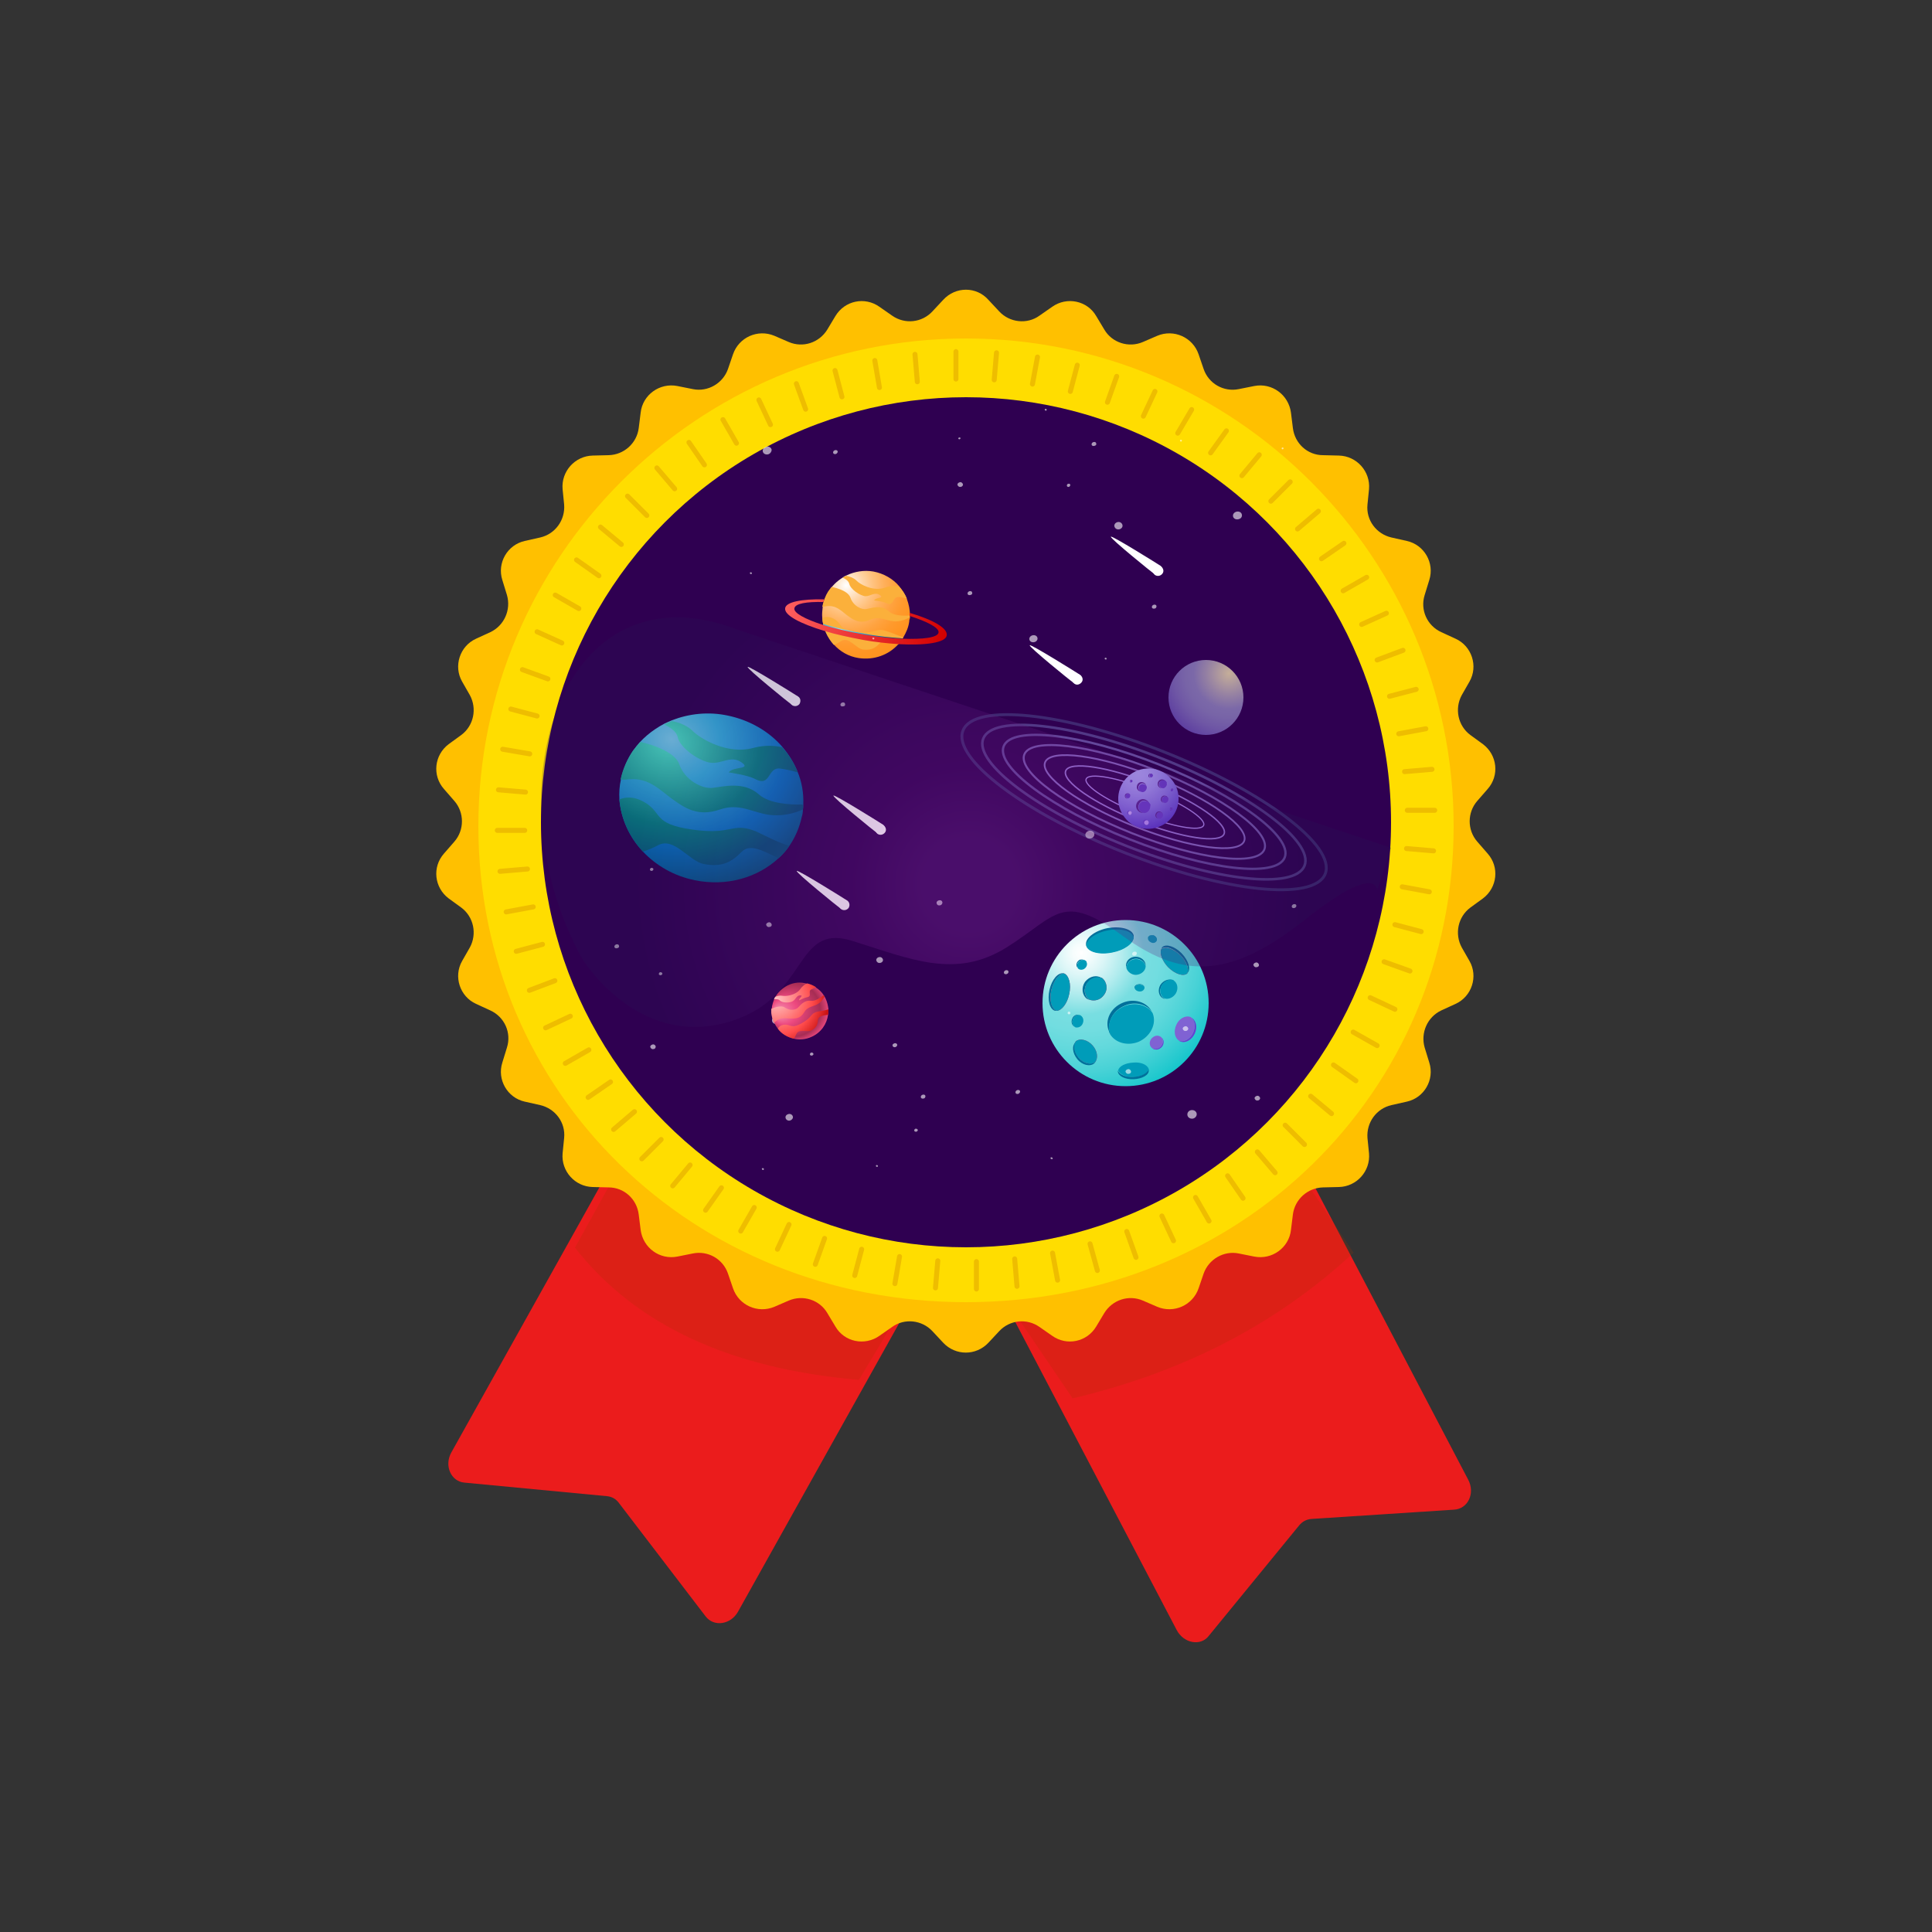 <?xml version="1.0" encoding="utf-8"?>
<!-- Generator: Adobe Illustrator 24.3.0, SVG Export Plug-In . SVG Version: 6.00 Build 0)  -->
<svg version="1.1" id="Layer_1" xmlns="http://www.w3.org/2000/svg" xmlns:xlink="http://www.w3.org/1999/xlink" x="0px" y="0px"
	 viewBox="0 0 500 500" style="enable-background:new 0 0 500 500;" xml:space="preserve">
<rect x="0" y="0" width="500" height="500" fill="#333333" stroke="none"/>
<style type="text/css">
	.st0{fill:#EB1C1C;}
	.st1{opacity:0.21;fill:#A33400;}
	.st2{fill:#FFC000;}
	.st3{fill:#FFC30D;}
	.st4{fill:#FFDD00;}
	.st5{fill:#F0A700;}
	.st6{clip-path:url(#SVGID_2_);}
	.st7{opacity:0.24;}
	.st8{fill:#FFFFFF;stroke:#B95700;stroke-width:1.294;stroke-linecap:round;stroke-miterlimit:10;}
	.st9{fill:#2F0051;}
	.st10{fill:url(#SVGID_3_);}
	.st11{fill:#00709B;}
	.st12{fill:#009CB9;}
	.st13{fill:#6A3ED0;}
	.st14{fill:#8062D3;}
	.st15{fill:#BB2E6A;}
	.st16{fill:url(#SVGID_4_);}
	.st17{fill:#FBB03B;}
	.st18{fill:url(#SVGID_5_);}
	.st19{fill:url(#SVGID_6_);}
	.st20{fill:none;stroke:#3F2871;stroke-width:0.746;stroke-miterlimit:10;}
	.st21{fill:none;stroke:#513886;stroke-width:0.672;stroke-miterlimit:10;}
	.st22{fill:none;stroke:#63479B;stroke-width:0.598;stroke-miterlimit:10;}
	.st23{fill:none;stroke:#7657AF;stroke-width:0.524;stroke-miterlimit:10;}
	.st24{fill:none;stroke:#8867C4;stroke-width:0.45;stroke-miterlimit:10;}
	.st25{fill:none;stroke:#9A76D9;stroke-width:0.376;stroke-miterlimit:10;}
	.st26{fill:none;stroke:#AC86EE;stroke-width:0.301;stroke-miterlimit:10;}
	.st27{fill:url(#SVGID_7_);}
	.st28{fill:#5A259A;}
	.st29{fill:url(#SVGID_8_);}
	.st30{fill:url(#SVGID_9_);}
	.st31{fill:url(#SVGID_10_);}
	.st32{fill:url(#SVGID_11_);}
	.st33{fill:url(#SVGID_12_);}
	.st34{fill:url(#SVGID_13_);}
	.st35{fill:#FFFFFF;}
	.st36{opacity:0.6;}
	.st37{fill:url(#SVGID_14_);}
	.st38{fill:url(#SVGID_15_);}
	.st39{fill:url(#SVGID_16_);}
	.st40{fill:url(#SVGID_17_);}
	.st41{opacity:0.73;fill:url(#SVGID_18_);enable-background:new    ;}
	.st42{opacity:0.25;fill:url(#SVGID_19_);enable-background:new    ;}
</style>
<g>
	<g>
		<g>
			<g>
				<path class="st0" d="M304.5,421.8l-49-93.5l75.5-38.8l49,93.5c1.8,3.5-0.1,7.5-3.7,7.7l-36.9,2.4c-1.3,0.1-2.4,0.7-3.2,1.7
					l-23.4,28.6C310.7,426.1,306.3,425.3,304.5,421.8z"/>
				<path class="st1" d="M253.4,326.3l76.4-32.6l20.5,30.5c-20.8,19.3-45.3,31.2-72.7,37.7L253.4,326.3z"/>
			</g>
			<g>
				<path class="st0" d="M191,417.1l50.1-89.7l-74.2-41.2l-50.1,89.7c-1.9,3.4-0.1,7.5,3.4,7.8l36.8,3.5c1.3,0.1,2.4,0.7,3.2,1.8
					l22.4,29.3C184.7,421.1,189.1,420.5,191,417.1z"/>
				<path class="st1" d="M247.6,314.8L163,297.2l-14.2,25.7c16,20.4,40.8,31.4,73.5,34.2L247.6,314.8z"/>
			</g>
		</g>
	</g>
	<path class="st2" d="M255.8,77.6l2.8,3c2.7,2.9,7.2,3.4,10.4,1.1l3.3-2.3c3.8-2.7,9.1-1.6,11.4,2.4l2.1,3.5c2,3.4,6.3,4.8,10,3.2
		l3.7-1.6c4.3-1.8,9.2,0.4,10.7,4.8l1.3,3.8c1.3,3.8,5.2,6,9.1,5.2l4-0.8c4.6-0.9,8.9,2.3,9.5,6.9l0.5,4c0.5,4,3.8,7,7.8,7l4.1,0.1
		c4.6,0.1,8.2,4.1,7.8,8.7l-0.4,4c-0.4,4,2.3,7.6,6.2,8.5l4,0.9c4.5,1,7.2,5.7,5.8,10.1l-1.2,3.9c-1.2,3.8,0.6,7.9,4.3,9.6l3.7,1.7
		c4.2,1.9,5.9,7.1,3.6,11.1l-2,3.5c-1.9,3.5-1,7.9,2.2,10.3l3.3,2.4c3.7,2.8,4.3,8.1,1.2,11.6l-2.7,3.1c-2.6,3-2.6,7.5,0,10.5
		l2.7,3.1c3.1,3.5,2.5,8.8-1.2,11.6l-3.3,2.4c-3.2,2.4-4.1,6.8-2.2,10.3l2,3.5c2.3,4,0.6,9.2-3.6,11.1l-3.7,1.7
		c-3.6,1.7-5.4,5.8-4.3,9.6l1.2,3.9c1.4,4.4-1.3,9.1-5.8,10.1l-4,0.9c-3.9,0.9-6.5,4.5-6.2,8.5l0.4,4c0.4,4.6-3.2,8.6-7.8,8.7
		l-4.1,0.1c-4,0.1-7.3,3.1-7.8,7l-0.5,4c-0.5,4.6-4.9,7.8-9.5,6.9l-4-0.8c-3.9-0.8-7.8,1.5-9.1,5.2l-1.3,3.8
		c-1.5,4.4-6.4,6.6-10.7,4.8l-3.7-1.6c-3.7-1.6-7.9-0.2-10,3.2l-2.1,3.5c-2.4,4-7.6,5.1-11.4,2.4l-3.3-2.3
		c-3.3-2.3-7.7-1.8-10.4,1.1l-2.8,3c-3.2,3.4-8.5,3.4-11.7,0l-2.8-3c-2.7-2.9-7.2-3.4-10.4-1.1l-3.3,2.3c-3.8,2.7-9.1,1.6-11.4-2.4
		l-2.1-3.5c-2-3.4-6.3-4.8-10-3.2l-3.7,1.6c-4.3,1.8-9.2-0.4-10.7-4.8l-1.3-3.8c-1.3-3.8-5.2-6-9.1-5.2l-4,0.8
		c-4.6,0.9-8.9-2.3-9.5-6.9l-0.5-4c-0.5-4-3.8-7-7.8-7l-4.1-0.1c-4.6-0.1-8.2-4.1-7.8-8.7l0.4-4c0.4-4-2.3-7.6-6.2-8.5l-4-0.9
		c-4.5-1-7.2-5.7-5.8-10.1l1.2-3.9c1.2-3.8-0.6-7.9-4.3-9.6l-3.7-1.7c-4.2-1.9-5.9-7.1-3.6-11.1l2-3.5c1.9-3.5,1-7.9-2.2-10.3
		l-3.3-2.4c-3.7-2.8-4.3-8.1-1.2-11.6l2.7-3.1c2.6-3,2.6-7.5,0-10.5l-2.7-3.1c-3.1-3.5-2.5-8.8,1.2-11.6l3.3-2.4
		c3.2-2.4,4.1-6.8,2.2-10.3l-2-3.5c-2.3-4-0.6-9.2,3.6-11.1l3.7-1.7c3.6-1.7,5.4-5.8,4.3-9.6l-1.2-3.9c-1.4-4.4,1.3-9.1,5.8-10.1
		l4-0.9c3.9-0.9,6.5-4.5,6.2-8.5l-0.4-4c-0.4-4.6,3.2-8.6,7.8-8.7l4.1-0.1c4-0.1,7.3-3.1,7.8-7l0.5-4c0.5-4.6,4.9-7.8,9.5-6.9l4,0.8
		c3.9,0.8,7.8-1.5,9.1-5.2l1.3-3.8c1.5-4.4,6.4-6.6,10.7-4.8l3.7,1.6c3.7,1.6,7.9,0.2,10-3.2l2.1-3.5c2.4-4,7.6-5.1,11.4-2.4
		l3.3,2.3c3.3,2.3,7.7,1.8,10.4-1.1l2.8-3C247.3,74.1,252.7,74.1,255.8,77.6z"/>
	<g>
		<g>
			<path class="st3" d="M344.8,231.1c0,52.4-42.5,92.3-94.8,92.3s-94.8-39.9-94.8-92.3c0-52.4,42.5-94.8,94.8-94.8
				S344.8,178.8,344.8,231.1z"/>
		</g>
		<g>
			<path class="st4" d="M250,337c-70.8,0-126.2-54.1-126.2-123.2c0-69.6,56.6-126.2,126.2-126.2c69.6,0,126.2,56.6,126.2,126.2
				C376.2,282.9,320.8,337,250,337z"/>
		</g>
		<path class="st5" d="M250,105.2c-60,0-108.8,48.8-108.8,108.8c0,59.2,47.8,105.5,108.8,105.5c61,0,108.8-46.3,108.8-105.5
			C358.8,154,310,105.2,250,105.2z"/>
		<path class="st2" d="M250,110.5c-58.5,0-106.1,47.6-106.1,106.1c0,57.7,46.6,102.9,106.1,102.9c59.5,0,106.1-45.2,106.1-102.9
			C356.1,158.1,308.5,110.5,250,110.5z"/>
		<g>
			<defs>
				<path id="SVGID_1_" d="M344,213.6c0,51.9-42.1,91.4-93.9,91.4c-51.9,0-93.9-39.5-93.9-91.4c0-51.9,42.1-93.9,93.9-93.9
					C301.9,119.6,344,161.7,344,213.6z"/>
			</defs>
			<clipPath id="SVGID_2_">
				<use xlink:href="#SVGID_1_"  style="overflow:visible;"/>
			</clipPath>
			<g class="st6">
				
					<rect x="231" y="50.4" transform="matrix(0.707 0.707 -0.707 0.707 200.046 -117.727)" class="st4" width="22.3" height="264.4"/>
			</g>
			<g class="st6">
				
					<rect x="244.5" y="84.7" transform="matrix(0.707 0.707 -0.707 0.707 240.143 -124.787)" class="st4" width="52.4" height="285.5"/>
			</g>
		</g>
	</g>
	<g class="st7">
		<line class="st8" x1="128.7" y1="214.9" x2="135.8" y2="214.9"/>
		<line class="st8" x1="129" y1="204.4" x2="136" y2="205"/>
		<line class="st8" x1="130.1" y1="193.9" x2="137.1" y2="195.1"/>
		<line class="st8" x1="132.2" y1="183.5" x2="139" y2="185.3"/>
		<line class="st8" x1="135.2" y1="173.3" x2="141.8" y2="175.7"/>
		<line class="st8" x1="139" y1="163.5" x2="145.4" y2="166.4"/>
		<line class="st8" x1="143.7" y1="154" x2="149.8" y2="157.5"/>
		<line class="st8" x1="149.2" y1="144.9" x2="155" y2="149"/>
		<line class="st8" x1="155.4" y1="136.4" x2="160.8" y2="140.9"/>
		<line class="st8" x1="162.4" y1="128.4" x2="167.4" y2="133.4"/>
		<line class="st8" x1="170" y1="121.1" x2="174.6" y2="126.5"/>
		<line class="st8" x1="178.3" y1="114.5" x2="182.3" y2="120.3"/>
		<line class="st8" x1="187.1" y1="108.6" x2="190.6" y2="114.7"/>
		<line class="st8" x1="196.4" y1="103.5" x2="199.4" y2="109.9"/>
		<line class="st8" x1="206.1" y1="99.3" x2="208.5" y2="105.9"/>
		<line class="st8" x1="216.1" y1="95.9" x2="217.9" y2="102.7"/>
		<line class="st8" x1="226.4" y1="93.3" x2="227.6" y2="100.3"/>
		<line class="st8" x1="236.8" y1="91.7" x2="237.4" y2="98.8"/>
		<line class="st8" x1="247.4" y1="91" x2="247.4" y2="98.1"/>
		<line class="st8" x1="257.9" y1="91.3" x2="257.3" y2="98.3"/>
		<line class="st8" x1="268.5" y1="92.4" x2="267.2" y2="99.4"/>
		<line class="st8" x1="278.8" y1="94.5" x2="277" y2="101.3"/>
		<line class="st8" x1="289" y1="97.4" x2="286.6" y2="104.1"/>
		<line class="st8" x1="298.9" y1="101.3" x2="295.9" y2="107.7"/>
		<line class="st8" x1="308.4" y1="106" x2="304.8" y2="112.1"/>
		<line class="st8" x1="317.4" y1="111.5" x2="313.3" y2="117.2"/>
		<line class="st8" x1="325.9" y1="117.7" x2="321.4" y2="123.1"/>
		<line class="st8" x1="333.9" y1="124.7" x2="328.9" y2="129.7"/>
		<line class="st8" x1="341.2" y1="132.3" x2="335.8" y2="136.9"/>
		<line class="st8" x1="347.8" y1="140.6" x2="342" y2="144.6"/>
		<line class="st8" x1="353.7" y1="149.4" x2="347.6" y2="152.9"/>
		<line class="st8" x1="358.8" y1="158.7" x2="352.4" y2="161.6"/>
		<line class="st8" x1="363.1" y1="168.3" x2="356.4" y2="170.8"/>
		<line class="st8" x1="366.5" y1="178.4" x2="359.6" y2="180.2"/>
		<line class="st8" x1="369" y1="188.6" x2="362" y2="189.9"/>
		<line class="st8" x1="370.6" y1="199.1" x2="363.5" y2="199.7"/>
		<line class="st8" x1="371.3" y1="209.7" x2="364.2" y2="209.7"/>
		<line class="st8" x1="371" y1="220.2" x2="364" y2="219.6"/>
		<line class="st8" x1="369.9" y1="230.8" x2="362.9" y2="229.5"/>
		<line class="st8" x1="367.8" y1="241.1" x2="361" y2="239.3"/>
		<line class="st8" x1="364.9" y1="251.3" x2="358.2" y2="248.9"/>
		<line class="st8" x1="361" y1="261.2" x2="354.6" y2="258.2"/>
		<line class="st8" x1="356.4" y1="270.6" x2="350.2" y2="267.1"/>
		<line class="st8" x1="350.9" y1="279.7" x2="345.1" y2="275.6"/>
		<line class="st8" x1="344.6" y1="288.2" x2="339.2" y2="283.7"/>
		<line class="st8" x1="337.6" y1="296.2" x2="332.6" y2="291.2"/>
		<line class="st8" x1="330" y1="303.5" x2="325.4" y2="298.1"/>
		<line class="st8" x1="321.7" y1="310.1" x2="317.7" y2="304.3"/>
		<line class="st8" x1="312.9" y1="316" x2="309.4" y2="309.9"/>
		<line class="st8" x1="303.7" y1="321.1" x2="300.7" y2="314.7"/>
		<line class="st8" x1="294" y1="325.4" x2="291.6" y2="318.7"/>
		<line class="st8" x1="284" y1="328.8" x2="282.1" y2="321.9"/>
		<line class="st8" x1="273.7" y1="331.3" x2="272.4" y2="324.3"/>
		<line class="st8" x1="263.2" y1="332.9" x2="262.6" y2="325.8"/>
		<line class="st8" x1="252.7" y1="333.6" x2="252.7" y2="326.5"/>
		<line class="st8" x1="242.1" y1="333.3" x2="242.7" y2="326.3"/>
		<line class="st8" x1="231.6" y1="332.2" x2="232.8" y2="325.2"/>
		<line class="st8" x1="221.2" y1="330.1" x2="223" y2="323.3"/>
		<line class="st8" x1="211" y1="327.2" x2="213.4" y2="320.5"/>
		<line class="st8" x1="201.2" y1="323.3" x2="204.2" y2="316.9"/>
		<line class="st8" x1="191.7" y1="318.6" x2="195.2" y2="312.5"/>
		<line class="st8" x1="182.6" y1="313.2" x2="186.7" y2="307.4"/>
		<line class="st8" x1="174.1" y1="306.9" x2="178.6" y2="301.5"/>
		<line class="st8" x1="166.1" y1="299.9" x2="171.1" y2="294.9"/>
		<line class="st8" x1="158.8" y1="292.3" x2="164.2" y2="287.7"/>
		<line class="st8" x1="152.2" y1="284" x2="158" y2="280"/>
		<line class="st8" x1="146.3" y1="275.2" x2="152.4" y2="271.7"/>
		<line class="st8" x1="141.2" y1="266" x2="147.6" y2="263"/>
		<line class="st8" x1="137" y1="256.3" x2="143.6" y2="253.8"/>
		<line class="st8" x1="133.6" y1="246.2" x2="140.4" y2="244.4"/>
		<line class="st8" x1="131" y1="236" x2="138" y2="234.7"/>
		<line class="st8" x1="129.4" y1="225.5" x2="136.5" y2="224.9"/>
	</g>
</g>
<g>
	<ellipse class="st9" cx="250" cy="212.8" rx="110" ry="110"/>
	<g>
		
			<radialGradient id="SVGID_3_" cx="279.378" cy="255.745" r="41.232" gradientTransform="matrix(1.014 0 0 -1.014 -3.396 505.894)" gradientUnits="userSpaceOnUse">
			<stop  offset="3.942100e-04" style="stop-color:#FFFFFF"/>
			<stop  offset="5.320000e-02" style="stop-color:#F6FDFD"/>
			<stop  offset="0.141" style="stop-color:#DCF6F7"/>
			<stop  offset="0.253" style="stop-color:#B2ECEE"/>
			<stop  offset="0.384" style="stop-color:#79DEE1"/>
			<stop  offset="0.387" style="stop-color:#78DEE1"/>
			<stop  offset="0.481" style="stop-color:#72DDE0"/>
			<stop  offset="0.602" style="stop-color:#62D9DC"/>
			<stop  offset="0.738" style="stop-color:#48D2D6"/>
			<stop  offset="0.883" style="stop-color:#23C9CE"/>
			<stop  offset="1" style="stop-color:#00C1C6"/>
		</radialGradient>
		<circle class="st10" cx="291.3" cy="259.6" r="21.5"/>
		<path class="st11" d="M298.1,261.8c-1.5-2-4.5-2.7-7.1-1.5c-3.1,1.3-4.7,4.6-3.6,7.4c0.1,0.1,0.1,0.2,0.2,0.3
			c-0.3-0.3-0.5-0.7-0.6-1.1c-1.2-2.8,0.4-6.1,3.6-7.4C293.5,258.3,296.8,259.3,298.1,261.8z"/>
		<path class="st12" d="M294.7,269.6c-2.7,1.1-5.6,0.4-7.1-1.5c-0.1-0.1-0.1-0.2-0.2-0.3c-1.2-2.8,0.4-6.1,3.6-7.4
			c2.7-1.1,5.6-0.4,7.1,1.5c0.1,0.1,0.1,0.2,0.2,0.3C299.4,264.9,297.8,268.2,294.7,269.6z"/>
		<path class="st11" d="M303.6,253.7c-1-0.3-2.2,0.3-2.9,1.3c-0.8,1.3-0.5,2.8,0.6,3.4c0,0,0.1,0.1,0.1,0.1c-0.2,0-0.3-0.1-0.5-0.2
			c-1.1-0.6-1.3-2.2-0.6-3.4C301.1,253.7,302.5,253.2,303.6,253.7z"/>
		<path class="st12" d="M304.3,257.1c-0.7,1.1-1.9,1.6-2.9,1.3c-0.1,0-0.1-0.1-0.1-0.1c-1.1-0.6-1.3-2.2-0.6-3.4
			c0.7-1.1,1.9-1.6,2.9-1.3c0.1,0,0.1,0,0.1,0.1C304.8,254.4,305,255.9,304.3,257.1z"/>
		<path class="st13" d="M298,271.1c0.6,0.5,1.5,0.4,2.2-0.1c0.8-0.7,1-1.8,0.4-2.5c0,0-0.1-0.1-0.1-0.1c0.1,0.1,0.2,0.2,0.3,0.3
			c0.6,0.7,0.4,1.9-0.4,2.5C299.7,271.8,298.6,271.8,298,271.1z"/>
		<path class="st14" d="M298.3,268.5c0.7-0.6,1.6-0.6,2.2-0.1c0,0,0.1,0.1,0.1,0.1c0.6,0.7,0.4,1.9-0.4,2.5
			c-0.7,0.6-1.6,0.6-2.2,0.1c0,0-0.1-0.1-0.1-0.1C297.3,270.3,297.5,269.1,298.3,268.5z"/>
		<path class="st11" d="M279.4,262.7c-0.7-0.1-1.4,0.3-1.7,1c-0.4,0.8-0.1,1.8,0.7,2.2c0,0,0.1,0,0.1,0c-0.1,0-0.2-0.1-0.3-0.1
			c-0.8-0.4-1.1-1.3-0.7-2.2C277.8,262.8,278.7,262.4,279.4,262.7z"/>
		<path class="st12" d="M280.2,264.9c-0.3,0.7-1,1.1-1.7,1c0,0-0.1,0-0.1,0c-0.8-0.4-1.1-1.3-0.7-2.2c0.3-0.7,1-1.1,1.7-1
			c0,0,0.1,0,0.1,0C280.3,263.1,280.6,264,280.2,264.9z"/>
		<path class="st11" d="M281.2,248.9c-0.4-0.4-1-0.6-1.6-0.3c-0.7,0.3-1,1.1-0.7,1.8c0,0,0,0.1,0,0.1c-0.1-0.1-0.1-0.2-0.2-0.3
			c-0.3-0.6,0-1.4,0.7-1.8C280.1,248.2,280.8,248.4,281.2,248.9z"/>
		<path class="st12" d="M280.5,250.8c-0.6,0.3-1.3,0.2-1.6-0.3c0,0,0-0.1,0-0.1c-0.3-0.6,0-1.4,0.7-1.8c0.6-0.3,1.3-0.2,1.6,0.3
			c0,0,0,0.1,0,0.1C281.5,249.6,281.2,250.4,280.5,250.8z"/>
		<path class="st11" d="M299.3,243.4c0-0.5-0.3-1-0.8-1.2c-0.6-0.3-1.3,0-1.5,0.5c0,0,0,0,0,0.1c0-0.1,0-0.2,0.1-0.2
			c0.2-0.5,0.8-0.7,1.5-0.5C299.1,242.3,299.5,242.9,299.3,243.4z"/>
		<path class="st12" d="M297.9,243.9c-0.5-0.2-0.9-0.7-0.8-1.2c0,0,0,0,0-0.1c0.2-0.5,0.8-0.7,1.5-0.5c0.5,0.2,0.9,0.7,0.8,1.2
			c0,0,0,0,0,0.1C299.1,244,298.5,244.2,297.9,243.9z"/>
		<path class="st11" d="M296.2,255.5c-0.2-0.4-0.7-0.8-1.3-0.7c-0.7,0-1.2,0.5-1.2,1c0,0,0,0,0,0.1c0-0.1-0.1-0.2-0.1-0.2
			c-0.1-0.5,0.5-1,1.2-1C295.5,254.6,296.1,255,296.2,255.5z"/>
		<path class="st12" d="M295,256.6c-0.6,0-1.1-0.3-1.3-0.7c0,0,0,0,0-0.1c-0.1-0.5,0.5-1,1.2-1c0.6,0,1.1,0.3,1.3,0.7c0,0,0,0,0,0.1
			C296.2,256.1,295.7,256.6,295,256.6z"/>
		<path class="st11" d="M293.4,242.1c0,0.1,0,0.3,0,0.4c-0.1,1.6-2.4,3.3-5.5,3.9c-3.4,0.7-6.4-0.1-6.8-1.8l0,0
			c-0.4-1.7,2.1-3.7,5.5-4.4C290,239.6,293,240.4,293.4,242.1z"/>
		<path class="st15" d="M307.3,251.9c-1,0.9-3.2,0.2-5-1.6c-1.5-1.6-2.2-3.5-1.8-4.6c1-0.9,3.2-0.2,5,1.6
			C307,248.8,307.7,250.7,307.3,251.9z"/>
		<path class="st11" d="M307.3,251.8C307.3,251.8,307.3,251.8,307.3,251.8c0.5-1.1-0.2-3-1.8-4.6c-1.8-1.8-4-2.6-5-1.6
			c0.1-0.2,0.2-0.3,0.3-0.5c1-0.9,3.2-0.2,5,1.6C307.6,248.6,308.3,250.9,307.3,251.8z"/>
		<path class="st12" d="M307.3,251.9c-1,0.9-3.2,0.2-5-1.6c-1.5-1.6-2.2-3.5-1.8-4.6c1-0.9,3.2-0.2,5,1.6
			C307,248.8,307.7,250.7,307.3,251.9z"/>
		<path class="st11" d="M275.3,251.9c-1.3,0.1-2.6,1.9-3.2,4.3c-0.6,2.6,0.1,5,1.4,5.4c-0.1,0-0.3,0-0.4,0c-1.4-0.3-2.1-2.7-1.5-5.4
			C272.2,253.5,273.8,251.6,275.3,251.9C275.2,251.9,275.3,251.9,275.3,251.9z"/>
		<path class="st15" d="M276.7,257.3c-0.5,2.4-1.9,4.2-3.2,4.3l0,0c-1.4-0.4-2-2.7-1.4-5.4c0.5-2.4,1.9-4.2,3.2-4.3h0
			C276.6,252.3,277.3,254.7,276.7,257.3z"/>
		<path class="st12" d="M276.7,257.3c-0.5,2.4-1.9,4.2-3.2,4.3l0,0c-1.4-0.4-2-2.7-1.4-5.4c0.5-2.4,1.9-4.2,3.2-4.3h0
			C276.6,252.3,277.3,254.7,276.7,257.3z"/>
		<path class="st15" d="M285.7,257.5c-0.9,1.3-2.5,1.7-3.8,1.2c0,0,0,0,0,0c-1.3-1-1.5-2.9-0.5-4.4c0.9-1.3,2.5-1.7,3.8-1.2
			c0,0,0,0,0,0C286.5,254.1,286.8,256.1,285.7,257.5z"/>
		<g>
			<path class="st11" d="M285.2,253.2c-1.3-0.5-2.8-0.1-3.8,1.2c-1.1,1.5-0.8,3.4,0.5,4.4c-0.2-0.1-0.4-0.2-0.6-0.3
				c-1.3-1-1.5-2.9-0.5-4.4C282,252.6,283.9,252.2,285.2,253.2z"/>
			<path class="st12" d="M285.7,257.5c-0.9,1.3-2.5,1.7-3.8,1.2c0,0,0,0,0,0c-1.3-1-1.5-2.9-0.5-4.4c0.9-1.3,2.5-1.7,3.8-1.2
				c0,0,0,0,0,0C286.5,254.1,286.8,256.1,285.7,257.5z"/>
		</g>
		<g>
			<path class="st11" d="M296.5,249.9c-0.3-1-1.3-1.8-2.5-1.8c-1.4,0-2.5,1.1-2.5,2.3c0-0.2-0.1-0.3-0.1-0.5c0-1.3,1.1-2.3,2.5-2.3
				C295.3,247.6,296.5,248.6,296.5,249.9z"/>
			<path class="st12" d="M294,252.3c-1.2,0-2.2-0.8-2.5-1.8c0,0,0,0,0,0c0-1.3,1.1-2.3,2.5-2.3c1.2,0,2.2,0.8,2.5,1.8c0,0,0,0,0,0
				C296.5,251.2,295.4,252.2,294,252.3z"/>
		</g>
		<path class="st15" d="M283.5,274.8c-1.1,0.9-3.1,0.4-4.4-1.1c-1.2-1.4-1.4-3.1-0.7-4.2c1.1-0.9,3.1-0.4,4.4,1.1
			C284,272,284.2,273.7,283.5,274.8z"/>
		<path class="st11" d="M283.5,274.8c-0.1,0.1-0.2,0.3-0.3,0.4c-1.1,0.9-3.1,0.5-4.4-1.1c-1.3-1.6-1.5-3.6-0.3-4.5c0,0,0,0,0,0
			c-0.8,1-0.5,2.8,0.7,4.2C280.4,275.2,282.3,275.7,283.5,274.8z"/>
		<path class="st12" d="M283.5,274.8c-1.1,0.9-3.1,0.4-4.4-1.1c-1.2-1.4-1.4-3.1-0.7-4.2c1.1-0.9,3.1-0.4,4.4,1.1
			C284,272,284.2,273.7,283.5,274.8z"/>
		<path class="st12" d="M297.3,276.7c-0.2,1.1-1.9,1.9-3.9,2c-2,0.1-3.7-0.7-4-1.7c0.2-1.1,1.9-1.9,3.9-2
			C295.3,274.8,297,275.6,297.3,276.7z"/>
		<path class="st11" d="M297.3,276.7c0,0.1,0,0.2,0,0.3c0.1,1.2-1.7,2.2-3.9,2.3s-4-0.8-4.1-2c0-0.1,0-0.2,0-0.3
			c0.3,1.1,2,1.8,4,1.7C295.4,278.6,297,277.7,297.3,276.7z"/>
		<g>
			<path class="st13" d="M305.1,269.3c1.3,0.5,3-0.4,3.7-2.1c0.7-1.6,0.4-3.3-0.7-4c0,0,0.1,0,0.1,0.1c1.3,0.6,1.8,2.5,1,4.2
				c-0.8,1.7-2.5,2.6-3.8,2C305.3,269.5,305.2,269.4,305.1,269.3z"/>
			<path class="st14" d="M304.4,265.3c0.7-1.7,2.4-2.6,3.7-2.1c1.1,0.7,1.4,2.5,0.7,4c-0.7,1.7-2.4,2.6-3.7,2.1
				C304,268.6,303.7,266.9,304.4,265.3z"/>
		</g>
		<path class="st12" d="M293.4,242.6c-0.1,1.6-2.4,3.3-5.5,3.9c-3.4,0.7-6.4-0.1-6.8-1.8c0.1-1.6,2.4-3.3,5.5-3.9
			C290,240.1,293,240.9,293.4,242.6z"/>
	</g>
	<g>
		<g>
			
				<radialGradient id="SVGID_4_" cx="184.065" cy="-355.93" r="20.931" gradientTransform="matrix(1 0.169 0.169 -1 95.067 -235.517)" gradientUnits="userSpaceOnUse">
				<stop  offset="0" style="stop-color:#FFFFFF"/>
				<stop  offset="8.510000e-02" style="stop-color:#FFEDD8"/>
				<stop  offset="0.208" style="stop-color:#FFD5A7"/>
				<stop  offset="0.335" style="stop-color:#FFC17D"/>
				<stop  offset="0.462" style="stop-color:#FFB05B"/>
				<stop  offset="0.591" style="stop-color:#FFA340"/>
				<stop  offset="0.722" style="stop-color:#FF9A2D"/>
				<stop  offset="0.857" style="stop-color:#FF9522"/>
				<stop  offset="1" style="stop-color:#FF931E"/>
			</radialGradient>
			<path class="st16" d="M235.3,160.9c-0.2,1.5-0.8,2.8-1.5,4c-0.4,0.6-0.8,1.2-1.3,1.8c-2.5,2.8-6.3,4.2-10.3,3.6
				c-2.6-0.4-4.8-1.7-6.4-3.5c-1.7-1.9-2.8-4.3-3-6.9c-0.1-0.9,0-1.8,0.1-2.7l0-0.1c0.3-1.4,0.8-2.8,1.5-3.9
				c0.9-1.6,2.2-2.8,3.8-3.8c0.3-0.2,0.6-0.4,0.9-0.5c0,0,0,0,0,0c2.1-1,4.5-1.4,6.9-1c2.7,0.5,5.1,1.9,6.7,3.8c0.8,1,1.5,2.1,2,3.3
				c0.5,1.4,0.8,2.8,0.8,4.3c0,0.2,0,0.4,0,0.6C235.4,160.2,235.3,160.5,235.3,160.9z"/>
			<path class="st17" d="M235.4,159.8c-0.8,0.4-1.9,0.9-3.2,1c-2.6,0.2-4.3-1.6-7-0.4c-2.7,1.2-4.4,0-5.9-1.1
				c-1.5-1.1-2.9-2.8-5.5-2.4c-0.4,0.1-0.7,0.1-1,0.1c0.3-1.4,0.8-2.8,1.5-3.9l0.9-1.2c0,0,4.2,0.7,4.9,2.8c0.7,2.1,2.9,3.2,4.2,2.9
				c1.3-0.2,3.8-1.2,5.7,0.6c1.3,1.2,3.9,1.2,5.4,1.1C235.4,159.4,235.4,159.6,235.4,159.8z"/>
			<path class="st17" d="M233.8,164.9c-0.4,0.6-0.8,1.2-1.3,1.8c-1.7-0.7-3.5-1.9-4.5-0.6c-1.1,1.3-2.2,2.3-4.7,2
				c-1.8-0.3-3.7-3.5-5.6-2.2c-0.7,0.4-1.3,0.8-1.9,1c-1.7-1.9-2.8-4.3-3-6.9c0.7-0.4,1.7-0.5,2.9,0.1c2.5,1.3,1.1,3,6.1,3.5
				c5.1,0.5,4.8-1.3,7.8-0.2C231.2,163.9,232.6,164.6,233.8,164.9z"/>
			<path class="st17" d="M234.7,154.9c-0.7-0.2-1.5-0.4-2.2-0.4c-1.6-0.1-1.1,2.6-3.1,1.6c-0.9-0.5-3.2-0.7-3.2-0.7
				c0.5-0.9,2.8-0.5,1.5-1.4c-1.3-0.9-2.4,0.3-3.7,0.3c-1.4-0.1-3.9-1.8-4.2-3.2c-0.2-0.8-1-1.3-1.7-1.6c0.3-0.2,0.6-0.4,0.9-0.5
				c0,0,0,0,0,0c1,0.2,2,0.6,2.6,1.2c1,1.1,4.4,2.9,7.4,1.9c1.6-0.6,2.8-0.5,3.6-0.3C233.5,152.6,234.2,153.7,234.7,154.9z"/>
		</g>
		
			<radialGradient id="SVGID_5_" cx="184.538" cy="-367.284" r="13.557" gradientTransform="matrix(1 0.169 0.169 -1 95.067 -235.517)" gradientUnits="userSpaceOnUse">
			<stop  offset="0" style="stop-color:#80E0FD"/>
			<stop  offset="0.282" style="stop-color:#32BFEB"/>
			<stop  offset="0.674" style="stop-color:#0077C6"/>
			<stop  offset="1" style="stop-color:#00517A"/>
		</radialGradient>
		<path class="st18" d="M233.6,165.2c-0.3,0.5-0.6,0.9-1,1.3c-2.8-0.2-5.9-0.5-9.2-1.1c-3.6-0.6-7-1.4-9.9-2.3
			c-0.2-0.5-0.4-1.1-0.5-1.6c3,0.9,6.7,1.8,10.7,2.5C227.3,164.7,230.7,165,233.6,165.2z"/>
		
			<linearGradient id="SVGID_6_" gradientUnits="userSpaceOnUse" x1="169.442" y1="-365.836" x2="211.789" y2="-365.836" gradientTransform="matrix(0.986 0.167 0.167 -0.986 97.132 -231.364)">
			<stop  offset="0" style="stop-color:#FF5F5F"/>
			<stop  offset="1" style="stop-color:#D20000"/>
		</linearGradient>
		<path class="st19" d="M235.4,158.6c0,0.2,0,0.4,0,0.7c0,0,0,0,0,0.1c4.7,1.5,7.7,3.1,7.5,4.3c-0.2,1.3-3.9,1.8-9.4,1.6
			c-2.9-0.1-6.3-0.5-9.9-1.1c-4-0.7-7.7-1.6-10.7-2.5c-4.6-1.5-7.6-3.1-7.3-4.3c0.2-1.2,3.1-1.7,7.5-1.6c0.1-0.2,0.2-0.5,0.2-0.7
			c-5.9-0.1-9.9,0.7-10.1,2.3c-0.3,1.8,3.9,4,10.2,5.9c2.9,0.9,6.3,1.6,9.9,2.3c3.3,0.6,6.4,0.9,9.2,1.1c7.1,0.4,12.2-0.4,12.5-2.2
			C245.4,162.6,241.5,160.4,235.4,158.6z"/>
	</g>
	<g>
		<g>
			
				<ellipse transform="matrix(0.368 -0.93 0.93 0.368 -6.124 406.512)" class="st20" cx="296.1" cy="207.8" rx="14" ry="50.4"/>
			
				<ellipse transform="matrix(0.368 -0.93 0.93 0.368 -6.087 406.533)" class="st21" cx="296.1" cy="207.7" rx="12.2" ry="44.7"/>
			
				<ellipse transform="matrix(0.368 -0.93 0.93 0.368 -6.043 406.552)" class="st22" cx="296.2" cy="207.7" rx="10.4" ry="39.1"/>
			
				<ellipse transform="matrix(0.368 -0.93 0.93 0.368 -6.006 406.573)" class="st23" cx="296.2" cy="207.7" rx="8.7" ry="33.4"/>
			
				<ellipse transform="matrix(0.368 -0.93 0.93 0.368 -5.969 406.594)" class="st24" cx="296.3" cy="207.7" rx="6.9" ry="27.7"/>
			<path class="st25" d="M316.8,215.8c-1,2.6-11,1.1-22.4-3.4c-11.3-4.5-19.6-10.2-18.6-12.9c1-2.6,11-1.1,22.4,3.4
				C309.5,207.4,317.8,213.2,316.8,215.8z"/>
			<path class="st26" d="M281.1,201.6c0.7-1.7,8-0.4,16.4,2.9c8.4,3.3,14.7,7.4,14,9.1c-0.7,1.7-8,0.4-16.4-2.9
				C286.7,207.4,280.4,203.3,281.1,201.6z"/>
		</g>
		<g>
			
				<radialGradient id="SVGID_7_" cx="890.783" cy="-2426.804" r="15.228" gradientTransform="matrix(0.782 0.645 0.645 -0.782 1163.368 -2272.363)" gradientUnits="userSpaceOnUse">
				<stop  offset="0" style="stop-color:#B4ABFF"/>
				<stop  offset="0.149" style="stop-color:#AFA5FC"/>
				<stop  offset="0.353" style="stop-color:#A193F5"/>
				<stop  offset="0.591" style="stop-color:#8A76E9"/>
				<stop  offset="0.851" style="stop-color:#6A4DD9"/>
				<stop  offset="1" style="stop-color:#5533CE"/>
			</radialGradient>
			<path class="st27" d="M305,206.3c-0.1-2.8-1.8-5.2-4.1-6.5c-1.2-0.6-2.6-1-4.1-0.9c-4.3,0.2-7.6,3.9-7.4,8.2
				c0.1,2.3,1.2,4.2,2.7,5.6c1.5,1.2,3.4,1.9,5.4,1.8C301.9,214.2,305.2,210.6,305,206.3z"/>
			<g>
				<path class="st28" d="M294.6,203.9c0,0.6,0.5,1.1,1.1,1c0,0,0,0,0,0c-0.1,0-0.1,0-0.2,0c-0.7,0-1.3-0.5-1.3-1.2
					c0-0.7,0.5-1.3,1.2-1.3c0.6,0,1.2,0.4,1.3,1.1c-0.1-0.5-0.6-0.8-1.1-0.8C295,202.8,294.6,203.3,294.6,203.9z"/>
				<path class="st13" d="M296.8,203.7c0,0.6-0.4,1.2-1,1.3c0,0,0,0,0,0c-0.6,0-1.1-0.4-1.1-1c0-0.6,0.4-1.1,1-1.1
					c0.5,0,1,0.3,1.1,0.8l0,0C296.7,203.6,296.8,203.6,296.8,203.7z"/>
			</g>
			<g>
				<path class="st28" d="M294.6,208.9c0,0.9,0.8,1.5,1.6,1.5c0,0,0,0,0,0c-0.1,0-0.2,0-0.3,0c-1,0-1.8-0.7-1.9-1.7
					c0-1,0.7-1.8,1.7-1.9c0.9,0,1.7,0.6,1.8,1.5c-0.2-0.7-0.8-1.2-1.6-1.1C295.2,207.3,294.6,208,294.6,208.9z"/>
				<path class="st13" d="M297.7,208.6c0,0.9-0.6,1.7-1.4,1.8c0,0,0,0,0,0c-0.9,0-1.6-0.6-1.6-1.5s0.6-1.6,1.5-1.6
					c0.7,0,1.4,0.4,1.6,1.1c0,0,0,0,0,0C297.7,208.4,297.7,208.5,297.7,208.6z"/>
			</g>
			<g>
				<path class="st28" d="M299.9,203c0,0.6,0.5,1,1.1,1c0,0,0,0,0,0c-0.1,0-0.1,0-0.2,0c-0.7,0-1.2-0.5-1.2-1.1
					c0-0.7,0.5-1.2,1.1-1.2c0.6,0,1.1,0.4,1.2,1c-0.1-0.4-0.6-0.8-1-0.7C300.3,202,299.9,202.5,299.9,203z"/>
				<path class="st13" d="M302,202.8c0,0.6-0.4,1.1-0.9,1.2c0,0,0,0,0,0c-0.6,0-1.1-0.4-1.1-1c0-0.6,0.4-1.1,1-1.1
					c0.5,0,0.9,0.3,1,0.7l0,0C301.9,202.7,301.9,202.8,302,202.8z"/>
			</g>
			<g>
				<path class="st28" d="M300.7,207c0,0.5,0.4,0.9,0.9,0.8c0,0,0,0,0,0c-0.1,0-0.1,0-0.2,0c-0.5,0-1-0.4-1-0.9c0-0.5,0.4-1,0.9-1
					c0.5,0,1,0.3,1,0.8c-0.1-0.4-0.5-0.6-0.9-0.6C301,206.1,300.6,206.5,300.7,207z"/>
				<path class="st13" d="M302.4,206.8c0,0.5-0.3,0.9-0.8,1c0,0,0,0,0,0c-0.5,0-0.9-0.4-0.9-0.8c0-0.5,0.4-0.9,0.8-0.9
					c0.4,0,0.8,0.2,0.9,0.6l0,0C302.4,206.7,302.4,206.8,302.4,206.8z"/>
			</g>
			<g>
				<path class="st13" d="M296,212.9c0,0.3,0.3,0.6,0.6,0.6h0c0,0-0.1,0-0.1,0c-0.4,0-0.7-0.3-0.7-0.7c0-0.4,0.3-0.7,0.7-0.7
					c0.4,0,0.7,0.2,0.7,0.6c-0.1-0.3-0.3-0.5-0.6-0.4C296.3,212.3,296,212.6,296,212.9z"/>
				
					<radialGradient id="SVGID_8_" cx="387.762" cy="461.284" r="17.596" gradientTransform="matrix(1.013 -4.784838e-02 -4.784701e-02 -1.013 -81.055 686.52)" gradientUnits="userSpaceOnUse">
					<stop  offset="3.942100e-04" style="stop-color:#FFFFFF"/>
					<stop  offset="0.106" style="stop-color:#F9F6FF"/>
					<stop  offset="0.281" style="stop-color:#E9DCFF"/>
					<stop  offset="0.312" style="stop-color:#E6D7FF"/>
					<stop  offset="0.534" style="stop-color:#CDB0FF"/>
					<stop  offset="0.705" style="stop-color:#BD96FF"/>
					<stop  offset="1" style="stop-color:#BD96FF"/>
				</radialGradient>
				<path class="st29" d="M297.3,212.8c0,0.4-0.2,0.7-0.6,0.7h0c-0.3,0-0.6-0.3-0.6-0.6c0-0.3,0.3-0.6,0.6-0.6
					C296.9,212.2,297.2,212.4,297.3,212.8L297.3,212.8C297.3,212.7,297.3,212.7,297.3,212.8z"/>
			</g>
			<g>
				<path class="st28" d="M299.3,211.1c0,0.5,0.4,0.9,0.9,0.8c0,0,0,0,0,0c-0.1,0-0.1,0-0.2,0c-0.5,0-1-0.4-1-0.9c0-0.5,0.4-1,0.9-1
					c0.5,0,1,0.3,1,0.8c-0.1-0.4-0.5-0.6-0.9-0.6C299.7,210.2,299.3,210.6,299.3,211.1z"/>
				<path class="st13" d="M301,210.9c0,0.5-0.3,0.9-0.8,1c0,0,0,0,0,0c-0.5,0-0.9-0.4-0.9-0.8c0-0.5,0.4-0.9,0.8-0.9
					c0.4,0,0.8,0.2,0.9,0.6l0,0C301,210.9,301,210.9,301,210.9z"/>
			</g>
			<g>
				<path class="st28" d="M291.3,206.1c0,0.3,0.3,0.6,0.6,0.6h0c0,0-0.1,0-0.1,0c-0.4,0-0.7-0.3-0.7-0.7c0-0.4,0.3-0.7,0.7-0.7
					c0.4,0,0.7,0.2,0.7,0.6c-0.1-0.3-0.3-0.5-0.6-0.4C291.6,205.4,291.3,205.7,291.3,206.1z"/>
				<path class="st13" d="M292.5,205.9c0,0.4-0.2,0.7-0.6,0.7h0c-0.3,0-0.6-0.3-0.6-0.6c0-0.3,0.3-0.6,0.6-0.6
					C292.2,205.4,292.5,205.6,292.5,205.9L292.5,205.9C292.5,205.9,292.5,205.9,292.5,205.9z"/>
			</g>
			<g>
				<path class="st13" d="M291.9,210.4c0,0.3,0.2,0.5,0.5,0.5h0c0,0-0.1,0-0.1,0c-0.3,0-0.6-0.2-0.6-0.5c0-0.3,0.2-0.6,0.5-0.6
					c0.3,0,0.5,0.2,0.6,0.5c-0.1-0.2-0.3-0.4-0.5-0.4C292.1,209.9,291.9,210.2,291.9,210.4z"/>
				
					<radialGradient id="SVGID_9_" cx="387.763" cy="461.283" r="17.595" gradientTransform="matrix(1.013 -4.784838e-02 -4.784701e-02 -1.013 -81.055 686.52)" gradientUnits="userSpaceOnUse">
					<stop  offset="3.942100e-04" style="stop-color:#FFFFFF"/>
					<stop  offset="0.106" style="stop-color:#F9F6FF"/>
					<stop  offset="0.281" style="stop-color:#E9DCFF"/>
					<stop  offset="0.312" style="stop-color:#E6D7FF"/>
					<stop  offset="0.534" style="stop-color:#CDB0FF"/>
					<stop  offset="0.705" style="stop-color:#BD96FF"/>
					<stop  offset="1" style="stop-color:#BD96FF"/>
				</radialGradient>
				<path class="st30" d="M292.9,210.3c0,0.3-0.2,0.5-0.4,0.6h0c-0.3,0-0.5-0.2-0.5-0.5c0-0.3,0.2-0.5,0.5-0.5
					C292.6,209.9,292.9,210.1,292.9,210.3L292.9,210.3C292.9,210.3,292.9,210.3,292.9,210.3z"/>
			</g>
			<g>
				<path class="st28" d="M297.4,200.8c0,0.3,0.2,0.5,0.5,0.5h0c0,0-0.1,0-0.1,0c-0.3,0-0.6-0.2-0.6-0.5s0.2-0.6,0.5-0.6
					c0.3,0,0.5,0.2,0.6,0.5c-0.1-0.2-0.3-0.4-0.5-0.4C297.6,200.2,297.4,200.5,297.4,200.8z"/>
				<path class="st13" d="M298.4,200.6c0,0.3-0.2,0.5-0.4,0.6h0c-0.3,0-0.5-0.2-0.5-0.5c0-0.3,0.2-0.5,0.5-0.5
					C298.1,200.2,298.3,200.4,298.4,200.6L298.4,200.6C298.4,200.6,298.4,200.6,298.4,200.6z"/>
			</g>
			<g>
				<path class="st28" d="M292.4,202.2c0,0.2,0.2,0.3,0.3,0.3h0c0,0,0,0-0.1,0C292.5,202.5,292.3,202.4,292.4,202.2
					c-0.1-0.2,0.1-0.4,0.3-0.4c0.2,0,0.4,0.1,0.4,0.3c0-0.1-0.2-0.2-0.3-0.2C292.5,201.9,292.4,202,292.4,202.2z"/>
				<path class="st13" d="M293.1,202.1c0,0.2-0.1,0.3-0.3,0.4h0c-0.2,0-0.3-0.1-0.3-0.3c0-0.2,0.1-0.3,0.3-0.3
					C292.9,201.8,293,201.9,293.1,202.1L293.1,202.1C293.1,202.1,293.1,202.1,293.1,202.1z"/>
			</g>
			<g>
				<path class="st28" d="M302.8,209.4c0,0.2,0.2,0.3,0.3,0.3h0c0,0,0,0-0.1,0C302.9,209.8,302.7,209.6,302.8,209.4
					c-0.1-0.2,0.1-0.4,0.3-0.4c0.2,0,0.4,0.1,0.4,0.3c0-0.1-0.2-0.2-0.3-0.2C303,209.1,302.8,209.2,302.8,209.4z"/>
				<path class="st13" d="M303.5,209.4c0,0.2-0.1,0.3-0.3,0.4h0c-0.2,0-0.3-0.1-0.3-0.3c0-0.2,0.1-0.3,0.3-0.3
					C303.3,209.1,303.4,209.2,303.5,209.4L303.5,209.4C303.5,209.3,303.5,209.3,303.5,209.4z"/>
			</g>
			<g>
				<path class="st28" d="M303,204.5c0,0.2,0.2,0.3,0.3,0.3h0c0,0,0,0-0.1,0C303.1,204.8,302.9,204.6,303,204.5
					c-0.1-0.2,0.1-0.4,0.3-0.4c0.2,0,0.4,0.1,0.4,0.3c0-0.1-0.2-0.2-0.3-0.2C303.1,204.1,303,204.3,303,204.5z"/>
				<path class="st13" d="M303.6,204.4c0,0.2-0.1,0.3-0.3,0.4h0c-0.2,0-0.3-0.1-0.3-0.3c0-0.2,0.1-0.3,0.3-0.3
					C303.5,204.1,303.6,204.2,303.6,204.4L303.6,204.4C303.6,204.4,303.6,204.4,303.6,204.4z"/>
			</g>
		</g>
	</g>
	<g>
		
			<radialGradient id="SVGID_10_" cx="144.58" cy="-552.354" r="36.342" gradientTransform="matrix(1.204 0.246 0.223 -1.091 122.791 -446.939)" gradientUnits="userSpaceOnUse">
			<stop  offset="0" style="stop-color:#80E0FD"/>
			<stop  offset="0.282" style="stop-color:#32BFEB"/>
			<stop  offset="0.674" style="stop-color:#0077C6"/>
			<stop  offset="1" style="stop-color:#00517A"/>
		</radialGradient>
		<path class="st31" d="M207.5,211.4c-0.6,2.8-1.7,5.3-3.2,7.5c-0.8,1.2-1.8,2.3-2.8,3.2c-5.4,5-13.4,7.4-21.7,5.7
			c-5.4-1.1-10-3.8-13.4-7.4c-3.5-3.7-5.7-8.5-6.1-13.5c-0.1-1.7,0-3.5,0.4-5.2l0-0.1c0.6-2.7,1.7-5.2,3.2-7.4c2-2.9,4.8-5.2,8-6.9
			c0.6-0.3,1.3-0.6,2-0.9c0,0,0,0,0,0c4.4-1.7,9.4-2.3,14.5-1.2c5.7,1.2,10.6,4.1,14,8c1.7,2,3.1,4.2,4,6.5c1.1,2.6,1.6,5.5,1.5,8.4
			c0,0.4,0,0.8-0.1,1.2C207.8,210.1,207.7,210.8,207.5,211.4z"/>
		
			<radialGradient id="SVGID_11_" cx="144.083" cy="-553.137" r="30.973" gradientTransform="matrix(1.204 0.246 0.223 -1.091 122.791 -446.939)" gradientUnits="userSpaceOnUse">
			<stop  offset="0" style="stop-color:#53FDD8"/>
			<stop  offset="0.621" style="stop-color:#008986"/>
			<stop  offset="1" style="stop-color:#00517A"/>
		</radialGradient>
		<path class="st32" d="M207.8,209.5c-1.6,0.7-4,1.5-6.8,1.5c-5.4,0.1-8.9-3.5-14.7-1.5c-5.8,2-9.2-0.5-12.3-2.7s-6.1-5.7-11.4-5.1
			c-0.8,0.1-1.4,0.1-2,0c0.6-2.7,1.7-5.2,3.2-7.4l1.9-2.3c0,0,8.7,1.8,10.1,5.8c1.4,4.1,5.9,6.4,8.6,6.1c2.7-0.3,8.1-1.8,12,1.7
			c2.7,2.4,8.2,2.7,11.3,2.6C207.9,208.7,207.9,209.1,207.8,209.5z"/>
		
			<radialGradient id="SVGID_12_" cx="144.083" cy="-553.137" r="30.973" gradientTransform="matrix(1.204 0.246 0.223 -1.091 122.791 -446.939)" gradientUnits="userSpaceOnUse">
			<stop  offset="0" style="stop-color:#53FDD8"/>
			<stop  offset="0.621" style="stop-color:#008986"/>
			<stop  offset="1" style="stop-color:#00517A"/>
		</radialGradient>
		<path class="st33" d="M204.3,218.9c-0.8,1.2-1.8,2.3-2.8,3.2c-3.4-1.5-7.2-4-9.5-1.7c-2.4,2.4-4.8,4.2-9.9,3.2
			c-3.7-0.7-7.6-7-11.7-4.9c-1.5,0.8-2.8,1.3-4,1.7c-3.5-3.7-5.7-8.5-6.1-13.5c1.4-0.6,3.5-0.9,6.1,0.5c5.3,2.8,2.1,5.8,12.8,7.3
			c10.6,1.5,10-2,16.3,0.4C198.9,216.7,201.7,218.2,204.3,218.9z"/>
		
			<radialGradient id="SVGID_13_" cx="144.082" cy="-553.136" r="30.974" gradientTransform="matrix(1.204 0.246 0.223 -1.091 122.791 -446.939)" gradientUnits="userSpaceOnUse">
			<stop  offset="0" style="stop-color:#53FDD8"/>
			<stop  offset="0.621" style="stop-color:#008986"/>
			<stop  offset="1" style="stop-color:#00517A"/>
		</radialGradient>
		<path class="st34" d="M206.5,199.9c-1.4-0.4-3-0.8-4.6-1c-3.4-0.4-2.3,4.9-6.5,2.7c-1.8-1-6.8-1.7-6.8-1.7c1-1.6,6-0.7,3.3-2.6
			c-2.7-1.9-5,0.4-7.9,0.1c-2.9-0.3-8-3.8-8.6-6.6c-0.3-1.5-2-2.6-3.5-3.3c0.6-0.3,1.3-0.6,2-0.9c0,0,0,0,0,0
			c2.1,0.4,4.1,1.3,5.4,2.6c2.2,2.2,9.2,6.1,15.5,4.4c3.3-0.9,5.9-0.6,7.6-0.2C204.2,195.3,205.5,197.5,206.5,199.9z"/>
	</g>
	<g>
		<path class="st35" d="M300.3,146.4c-0.6-0.4-12.6-7.9-12.8-7.5c-0.3,0.4,10.7,9.3,11.3,9.7c0.6,0.4,1.4,0.3,1.9-0.3
			C301,147.7,300.9,146.9,300.3,146.4z"/>
		<path class="st35" d="M300.5,146.6c-0.6-0.4-1.4-0.3-1.9,0.3c-0.4,0.6-0.3,1.4,0.3,1.9c0.6,0.4,1.4,0.3,1.9-0.3
			C301.3,147.9,301.1,147.1,300.5,146.6z"/>
	</g>
	<g>
		<path class="st35" d="M206.3,180.1c-0.6-0.4-12.6-7.9-12.8-7.5c-0.3,0.4,10.7,9.3,11.3,9.7c0.6,0.4,1.4,0.3,1.9-0.3
			C207,181.3,206.9,180.5,206.3,180.1z"/>
		<path class="st35" d="M206.6,180.3c-0.6-0.4-1.4-0.3-1.9,0.3s-0.3,1.4,0.3,1.9c0.6,0.4,1.4,0.3,1.9-0.3
			C207.3,181.5,207.2,180.7,206.6,180.3z"/>
	</g>
	<g>
		<path class="st35" d="M228.5,213.4c-0.6-0.4-12.6-7.9-12.8-7.5c-0.3,0.4,10.7,9.3,11.3,9.7s1.4,0.3,1.9-0.3
			C229.2,214.7,229.1,213.9,228.5,213.4z"/>
		<path class="st35" d="M228.7,213.6c-0.6-0.4-1.4-0.3-1.9,0.3c-0.4,0.6-0.3,1.4,0.3,1.9c0.6,0.4,1.4,0.3,1.9-0.3
			C229.5,214.9,229.3,214.1,228.7,213.6z"/>
	</g>
	<g>
		<path class="st35" d="M279.3,174.5c-0.6-0.4-12.6-7.9-12.8-7.5c-0.3,0.4,10.7,9.3,11.3,9.7c0.6,0.4,1.4,0.3,1.9-0.3
			C280.1,175.8,279.9,175,279.3,174.5z"/>
		<path class="st35" d="M279.6,174.7c-0.6-0.4-1.4-0.3-1.9,0.3c-0.4,0.6-0.3,1.4,0.3,1.9s1.4,0.3,1.9-0.3
			C280.4,176,280.2,175.2,279.6,174.7z"/>
	</g>
	<g class="st36">
		<g>
			<path class="st35" d="M283.2,215.8c-0.1-0.6-0.7-0.9-1.3-0.8c-0.6,0.1-1.1,0.6-1,1.2c0.1,0.6,0.7,0.9,1.3,0.8
				C282.8,216.9,283.3,216.4,283.2,215.8z"/>
			<path class="st35" d="M199.7,116.4c-0.1-0.6-0.7-0.9-1.3-0.8c-0.6,0.1-1.1,0.6-1,1.2c0.1,0.6,0.7,0.9,1.3,0.8
				C199.3,117.5,199.7,116.9,199.7,116.4z"/>
			<path class="st35" d="M321.4,133.2c-0.1-0.6-0.7-0.9-1.3-0.8c-0.6,0.1-1.1,0.6-1,1.2c0.1,0.6,0.7,0.9,1.3,0.8
				C321.1,134.3,321.5,133.8,321.4,133.2z"/>
			<path class="st35" d="M261,251.5c0-0.3-0.3-0.5-0.7-0.4c-0.3,0.1-0.5,0.3-0.5,0.6c0,0.3,0.3,0.5,0.7,0.4
				C260.8,252,261,251.8,261,251.5z"/>
			<path class="st35" d="M239.5,283.7c0-0.3-0.3-0.5-0.7-0.4c-0.3,0.1-0.5,0.3-0.5,0.6c0,0.3,0.3,0.5,0.7,0.4
				C239.3,284.3,239.5,284,239.5,283.7z"/>
			<path class="st35" d="M277,262.1c0-0.2-0.2-0.3-0.4-0.3c-0.2,0-0.3,0.2-0.3,0.4c0,0.2,0.2,0.3,0.4,0.3S277.1,262.3,277,262.1z"/>
			<path class="st35" d="M228.5,248.3c-0.1-0.4-0.5-0.7-1-0.6s-0.8,0.5-0.7,0.9c0.1,0.4,0.5,0.7,1,0.6
				C228.3,249.1,228.6,248.7,228.5,248.3z"/>
			<path class="st35" d="M277,125.5c0-0.2-0.3-0.4-0.5-0.3c-0.3,0-0.4,0.3-0.4,0.5c0,0.2,0.3,0.4,0.5,0.3
				C276.8,126,277,125.7,277,125.5z"/>
			<path class="st35" d="M270.9,106c0-0.1-0.2-0.2-0.3-0.2c-0.2,0-0.3,0.2-0.2,0.3c0,0.1,0.2,0.2,0.3,0.2
				C270.8,106.3,270.9,106.1,270.9,106z"/>
			<path class="st35" d="M194.6,148.3c0-0.1-0.2-0.2-0.3-0.2c-0.2,0-0.3,0.2-0.2,0.3c0,0.1,0.2,0.2,0.3,0.2
				C194.5,148.6,194.6,148.4,194.6,148.3z"/>
			<path class="st35" d="M226.3,165.2c0-0.1-0.2-0.2-0.3-0.2c-0.2,0-0.3,0.2-0.2,0.3c0,0.1,0.2,0.2,0.3,0.2
				C226.2,165.4,226.3,165.3,226.3,165.2z"/>
			<path class="st35" d="M286.4,170.4c0-0.1-0.2-0.2-0.3-0.2s-0.3,0.2-0.2,0.3c0,0.1,0.2,0.2,0.3,0.2
				C286.3,170.7,286.4,170.6,286.4,170.4z"/>
			<path class="st35" d="M292.7,277.2c-0.1-0.3-0.4-0.6-0.8-0.5s-0.7,0.4-0.6,0.7c0.1,0.3,0.4,0.6,0.8,0.5
				C292.5,277.9,292.8,277.6,292.7,277.2z"/>
			<path class="st35" d="M307.5,266.1c-0.1-0.3-0.4-0.6-0.8-0.5c-0.4,0.1-0.7,0.4-0.6,0.7c0.1,0.3,0.4,0.6,0.8,0.5
				C307.3,266.8,307.6,266.4,307.5,266.1z"/>
			<path class="st35" d="M325.8,249.6c-0.1-0.3-0.4-0.6-0.8-0.5c-0.4,0.1-0.7,0.4-0.6,0.7c0.1,0.3,0.4,0.6,0.8,0.5
				C325.6,250.3,325.9,250,325.8,249.6z"/>
			<path class="st35" d="M294.2,246.7c0-0.3-0.3-0.5-0.7-0.4c-0.3,0.1-0.5,0.3-0.5,0.6c0,0.3,0.3,0.5,0.7,0.4
				C294,247.3,294.2,247,294.2,246.7z"/>
			<path class="st35" d="M309.7,288.2c-0.1-0.6-0.7-1-1.4-0.9c-0.7,0.1-1.1,0.7-1,1.3c0.1,0.6,0.7,1,1.4,0.9
				C309.3,289.4,309.8,288.8,309.7,288.2z"/>
			<path class="st35" d="M299.3,156.9c0-0.3-0.3-0.5-0.7-0.4c-0.3,0.1-0.5,0.3-0.5,0.6c0,0.3,0.3,0.5,0.7,0.4
				C299.1,157.5,299.3,157.2,299.3,156.9z"/>
			<path class="st35" d="M251.6,153.4c0-0.3-0.3-0.5-0.7-0.4c-0.3,0.1-0.5,0.3-0.5,0.6c0,0.3,0.3,0.5,0.7,0.4
				C251.5,153.9,251.7,153.7,251.6,153.4z"/>
			<path class="st35" d="M218.7,182.2c0-0.3-0.3-0.5-0.7-0.4c-0.3,0.1-0.5,0.3-0.5,0.6c0,0.3,0.3,0.5,0.7,0.4
				C218.6,182.8,218.8,182.5,218.7,182.2z"/>
			<path class="st35" d="M335.5,234.4c0-0.3-0.3-0.5-0.7-0.4c-0.3,0.1-0.5,0.3-0.5,0.6c0,0.3,0.3,0.5,0.7,0.4
				C335.3,234.9,335.5,234.7,335.5,234.4z"/>
			<path class="st35" d="M199.7,239.2c-0.1-0.3-0.4-0.6-0.8-0.5c-0.4,0.1-0.7,0.4-0.6,0.7c0.1,0.3,0.4,0.6,0.8,0.5
				C199.5,239.9,199.8,239.6,199.7,239.2z"/>
			<path class="st35" d="M268.5,165.1c-0.1-0.5-0.6-0.8-1.2-0.7c-0.6,0.1-1,0.6-0.9,1.1c0.1,0.5,0.6,0.8,1.2,0.7
				C268.2,166.1,268.6,165.6,268.5,165.1z"/>
			<path class="st35" d="M290.5,135.9c-0.1-0.5-0.6-0.9-1.2-0.8s-1,0.6-0.9,1.1c0.1,0.5,0.6,0.9,1.2,0.8
				C290.2,136.9,290.6,136.4,290.5,135.9z"/>
			<path class="st35" d="M243.9,233.5c-0.1-0.4-0.4-0.6-0.9-0.5c-0.4,0.1-0.7,0.4-0.6,0.8c0.1,0.4,0.4,0.6,0.9,0.5
				C243.7,234.2,243.9,233.9,243.9,233.5z"/>
			<path class="st35" d="M202.1,263.8c-0.1-0.6-0.7-0.9-1.3-0.8c-0.6,0.1-1.1,0.6-1,1.2c0.1,0.6,0.7,0.9,1.3,0.8
				C201.8,264.9,202.2,264.4,202.1,263.8z"/>
			<path class="st35" d="M205.2,289c-0.1-0.5-0.6-0.8-1.1-0.7c-0.5,0.1-0.9,0.5-0.8,1c0.1,0.5,0.6,0.8,1.1,0.7
				C204.9,289.9,205.3,289.4,205.2,289z"/>
			<path class="st35" d="M216.8,116.9c0-0.3-0.3-0.5-0.7-0.4c-0.3,0.1-0.5,0.3-0.5,0.6c0,0.3,0.3,0.5,0.7,0.4
				C216.6,117.4,216.8,117.1,216.8,116.9z"/>
			<path class="st35" d="M283.7,114.8c0-0.3-0.3-0.5-0.7-0.4c-0.3,0.1-0.5,0.3-0.5,0.6c0,0.3,0.3,0.5,0.7,0.4
				C283.6,115.3,283.8,115.1,283.7,114.8z"/>
			<path class="st35" d="M227.2,301.7c0-0.1-0.2-0.2-0.3-0.2s-0.3,0.2-0.2,0.3c0,0.1,0.2,0.2,0.3,0.2
				C227.1,302,227.2,301.9,227.2,301.7z"/>
			<path class="st35" d="M305.9,114c0-0.1-0.2-0.2-0.3-0.2s-0.3,0.2-0.2,0.3c0,0.1,0.2,0.2,0.3,0.2
				C305.8,114.2,305.9,114.1,305.9,114z"/>
			<path class="st35" d="M332.2,116c0-0.1-0.2-0.2-0.3-0.2s-0.3,0.2-0.2,0.3c0,0.1,0.2,0.2,0.3,0.2
				C332.1,116.2,332.2,116.1,332.2,116z"/>
			<path class="st35" d="M237.5,292.4c0-0.2-0.3-0.3-0.5-0.3s-0.4,0.2-0.4,0.5c0,0.2,0.3,0.3,0.5,0.3
				C237.4,292.8,237.6,292.6,237.5,292.4z"/>
			<path class="st35" d="M210.5,272.7c0-0.2-0.3-0.3-0.5-0.3c-0.2,0-0.4,0.2-0.4,0.5c0,0.2,0.3,0.3,0.5,0.3
				C210.4,273.1,210.6,272.9,210.5,272.7z"/>
			<path class="st35" d="M169.1,224.9c0-0.2-0.3-0.3-0.5-0.3c-0.2,0-0.4,0.2-0.4,0.5c0,0.2,0.3,0.3,0.5,0.3
				C169,225.3,169.1,225.1,169.1,224.9z"/>
			<path class="st35" d="M169.7,270.8c-0.1-0.3-0.4-0.6-0.8-0.5c-0.4,0.1-0.7,0.4-0.6,0.7s0.4,0.6,0.8,0.5
				C169.5,271.5,169.7,271.2,169.7,270.8z"/>
			<path class="st35" d="M160.2,244.8c0-0.3-0.3-0.5-0.7-0.4c-0.3,0.1-0.5,0.3-0.5,0.6c0,0.3,0.3,0.5,0.7,0.4
				C160.1,245.3,160.3,245.1,160.2,244.8z"/>
			<path class="st35" d="M264,282.5c0-0.3-0.3-0.5-0.7-0.4c-0.3,0.1-0.5,0.3-0.5,0.6c0,0.3,0.3,0.5,0.7,0.4
				C263.8,283,264,282.7,264,282.5z"/>
			<path class="st35" d="M249.2,125.3c-0.1-0.3-0.4-0.6-0.8-0.5c-0.4,0.1-0.7,0.4-0.6,0.7c0.1,0.3,0.4,0.6,0.8,0.5
				C249,126,249.3,125.6,249.2,125.3z"/>
			<path class="st35" d="M248.6,113.4c0-0.1-0.2-0.2-0.3-0.2c-0.2,0-0.3,0.2-0.3,0.3c0,0.1,0.2,0.2,0.3,0.2S248.6,113.5,248.6,113.4
				z"/>
			<path class="st35" d="M326.1,284.1c-0.1-0.3-0.4-0.6-0.8-0.5s-0.7,0.4-0.6,0.7c0.1,0.3,0.4,0.6,0.8,0.5
				C325.9,284.8,326.2,284.4,326.1,284.1z"/>
			<path class="st35" d="M197.7,302.5c0-0.1-0.2-0.2-0.3-0.2c-0.2,0-0.3,0.2-0.2,0.3c0,0.1,0.2,0.2,0.3,0.2S197.7,302.7,197.7,302.5
				z"/>
			<path class="st35" d="M272.4,299.7c0-0.1-0.2-0.2-0.3-0.2c-0.2,0-0.3,0.2-0.2,0.3c0,0.1,0.2,0.2,0.3,0.2
				C272.4,300,272.5,299.9,272.4,299.7z"/>
			<path class="st35" d="M232.2,270.4c0-0.3-0.4-0.5-0.7-0.4c-0.3,0.1-0.6,0.3-0.5,0.6c0,0.3,0.4,0.5,0.7,0.4
				S232.2,270.7,232.2,270.4z"/>
			<path class="st35" d="M171.4,251.9c0-0.2-0.3-0.3-0.5-0.3c-0.2,0-0.4,0.2-0.4,0.5c0,0.2,0.3,0.3,0.5,0.3
				C171.3,252.3,171.5,252.1,171.4,251.9z"/>
			<path class="st35" d="M202.1,257.2c0-0.1,0.1-0.3,0.2-0.3s0.3,0.1,0.3,0.2c0,0.1-0.1,0.3-0.2,0.3S202.1,257.3,202.1,257.2z"/>
		</g>
	</g>
	<g>
		
			<radialGradient id="SVGID_14_" cx="824.381" cy="2058.95" r="8.345" fx="818.938" fy="2060.461" gradientTransform="matrix(0.919 -0.428 -0.428 -0.919 329.975 2506.195)" gradientUnits="userSpaceOnUse">
			<stop  offset="0" style="stop-color:#F59BB9"/>
			<stop  offset="0.403" style="stop-color:#ED497F"/>
			<stop  offset="0.819" style="stop-color:#A72D54"/>
			<stop  offset="0.997" style="stop-color:#ED497F"/>
		</radialGradient>
		<path class="st37" d="M213.7,258.5c0.4,0.9,0.6,1.8,0.7,2.7c0,0.5,0,1-0.1,1.4c-0.3,2.4-1.8,4.6-4.2,5.7c-1.5,0.7-3.2,0.9-4.7,0.5
			c-1.6-0.4-3.1-1.2-4.1-2.6c-0.4-0.5-0.7-1-0.9-1.5l0,0c-0.4-0.9-0.6-1.7-0.7-2.6c-0.1-1.2,0.2-2.3,0.6-3.4
			c0.1-0.2,0.2-0.4,0.3-0.6c0,0,0,0,0,0c0.7-1.3,1.9-2.4,3.3-3.1c1.6-0.8,3.4-0.9,5-0.4c0.8,0.2,1.6,0.6,2.3,1c0.8,0.5,1.5,1.2,2,2
			c0.1,0.1,0.1,0.2,0.2,0.3C213.5,258.1,213.6,258.3,213.7,258.5z"/>
		
			<radialGradient id="SVGID_15_" cx="820.555" cy="2063.455" r="14.757" gradientTransform="matrix(0.919 -0.428 -0.428 -0.919 329.975 2506.195)" gradientUnits="userSpaceOnUse">
			<stop  offset="0" style="stop-color:#FFC2C2"/>
			<stop  offset="0.62" style="stop-color:#FF4C4C"/>
			<stop  offset="1" style="stop-color:#B80000"/>
		</radialGradient>
		<path class="st38" d="M213.4,257.9c-0.3,0.5-0.7,1.2-1.4,1.7c-1.3,1-2.9,0.7-3.9,2.4c-1,1.7-2.3,1.6-3.5,1.6
			c-1.2,0-2.6-0.4-3.8,0.7c-0.2,0.2-0.3,0.3-0.5,0.4c-0.4-0.9-0.6-1.7-0.7-2.6l0-1c0,0,2.5-1.2,3.6-0.3c1.2,0.8,2.7,0.6,3.3,0
			s1.6-2,3.3-1.8c1.1,0.2,2.5-0.8,3.3-1.4C213.3,257.7,213.3,257.8,213.4,257.9z"/>
		
			<radialGradient id="SVGID_16_" cx="820.555" cy="2063.455" r="14.757" gradientTransform="matrix(0.919 -0.428 -0.428 -0.919 329.975 2506.195)" gradientUnits="userSpaceOnUse">
			<stop  offset="0" style="stop-color:#FFC2C2"/>
			<stop  offset="0.62" style="stop-color:#FF4C4C"/>
			<stop  offset="1" style="stop-color:#B80000"/>
		</radialGradient>
		<path class="st39" d="M214.4,261.2c0,0.5,0,1-0.1,1.4c-1.1,0.2-2.5,0.3-2.6,1.3c-0.1,1.1-0.3,2.1-1.8,2.8c-1,0.5-3.2-0.5-3.8,0.9
			c-0.2,0.5-0.4,0.9-0.7,1.2c-1.6-0.4-3.1-1.2-4.1-2.6c0.2-0.4,0.7-0.9,1.6-1c1.8-0.2,1.7,1.2,4.6-0.4c2.9-1.6,2.1-2.5,4.1-3
			C212.7,261.6,213.6,261.5,214.4,261.2z"/>
		
			<radialGradient id="SVGID_17_" cx="820.555" cy="2063.455" r="14.757" gradientTransform="matrix(0.919 -0.428 -0.428 -0.919 329.975 2506.195)" gradientUnits="userSpaceOnUse">
			<stop  offset="0" style="stop-color:#FFC2C2"/>
			<stop  offset="0.62" style="stop-color:#FF4C4C"/>
			<stop  offset="1" style="stop-color:#B80000"/>
		</radialGradient>
		<path class="st40" d="M211.2,255.5c-0.4,0.2-0.9,0.4-1.3,0.6c-0.9,0.5,0.4,1.8-1.1,2c-0.6,0.1-2,0.8-2,0.8
			c-0.1-0.6,1.3-1.3,0.3-1.3c-1,0-1.1,1-1.9,1.5s-2.7,0.5-3.4-0.2c-0.4-0.4-1-0.3-1.5-0.3c0.1-0.2,0.2-0.4,0.3-0.6c0,0,0,0,0,0
			c0.6-0.3,1.3-0.4,1.8-0.3c1,0.2,3.5-0.1,4.7-1.7c0.6-0.9,1.3-1.3,1.8-1.5C209.7,254.7,210.5,255,211.2,255.5z"/>
	</g>
	
		<radialGradient id="SVGID_18_" cx="317.045" cy="327.04" r="21.385" gradientTransform="matrix(1.014 0 0 -1.014 -3.396 505.894)" gradientUnits="userSpaceOnUse">
		<stop  offset="3.942100e-04" style="stop-color:#FCEEB4"/>
		<stop  offset="0.27" style="stop-color:#B9AFC1"/>
		<stop  offset="0.424" style="stop-color:#978FC8"/>
		<stop  offset="0.526" style="stop-color:#9289C7"/>
		<stop  offset="0.666" style="stop-color:#8677C4"/>
		<stop  offset="0.828" style="stop-color:#715ABE"/>
		<stop  offset="1" style="stop-color:#5533B7"/>
	</radialGradient>
	<circle class="st41" cx="312.1" cy="180.5" r="9.7"/>
	<g>
		<path class="st35" d="M219,232.9c-0.6-0.4-12.6-7.9-12.8-7.5c-0.3,0.4,10.7,9.3,11.3,9.7c0.6,0.4,1.4,0.3,1.9-0.3
			C219.8,234.2,219.6,233.3,219,232.9z"/>
		<path class="st35" d="M219.3,233.1c-0.6-0.4-1.4-0.3-1.9,0.3c-0.4,0.6-0.3,1.4,0.3,1.9c0.6,0.4,1.4,0.3,1.9-0.3
			C220,234.4,219.9,233.5,219.3,233.1z"/>
	</g>
	
		<radialGradient id="SVGID_19_" cx="-15457.257" cy="-807.809" r="85.064" gradientTransform="matrix(1.002 0.152 0.152 -1.002 15861.668 1769.021)" gradientUnits="userSpaceOnUse">
		<stop  offset="0.14" style="stop-color:#9D39B7"/>
		<stop  offset="0.348" style="stop-color:#761D90"/>
		<stop  offset="1" style="stop-color:#291255"/>
	</radialGradient>
	<path class="st42" d="M150.6,248c0,0,14.2,23.6,38.2,16.4c20.7-6.2,16.5-25.7,31.8-20.9c15.3,4.8,26.7,9.9,39.9,1.7
		c13.1-8.2,14.2-14.6,30.2-2.9c16,11.7,28.7,10.3,47.3-4.5c18.6-14.7,18.4-7.4,18.4-7.4l3.6-11L191,163
		C145.9,145.4,126.2,203.4,150.6,248z"/>
</g>
</svg>
